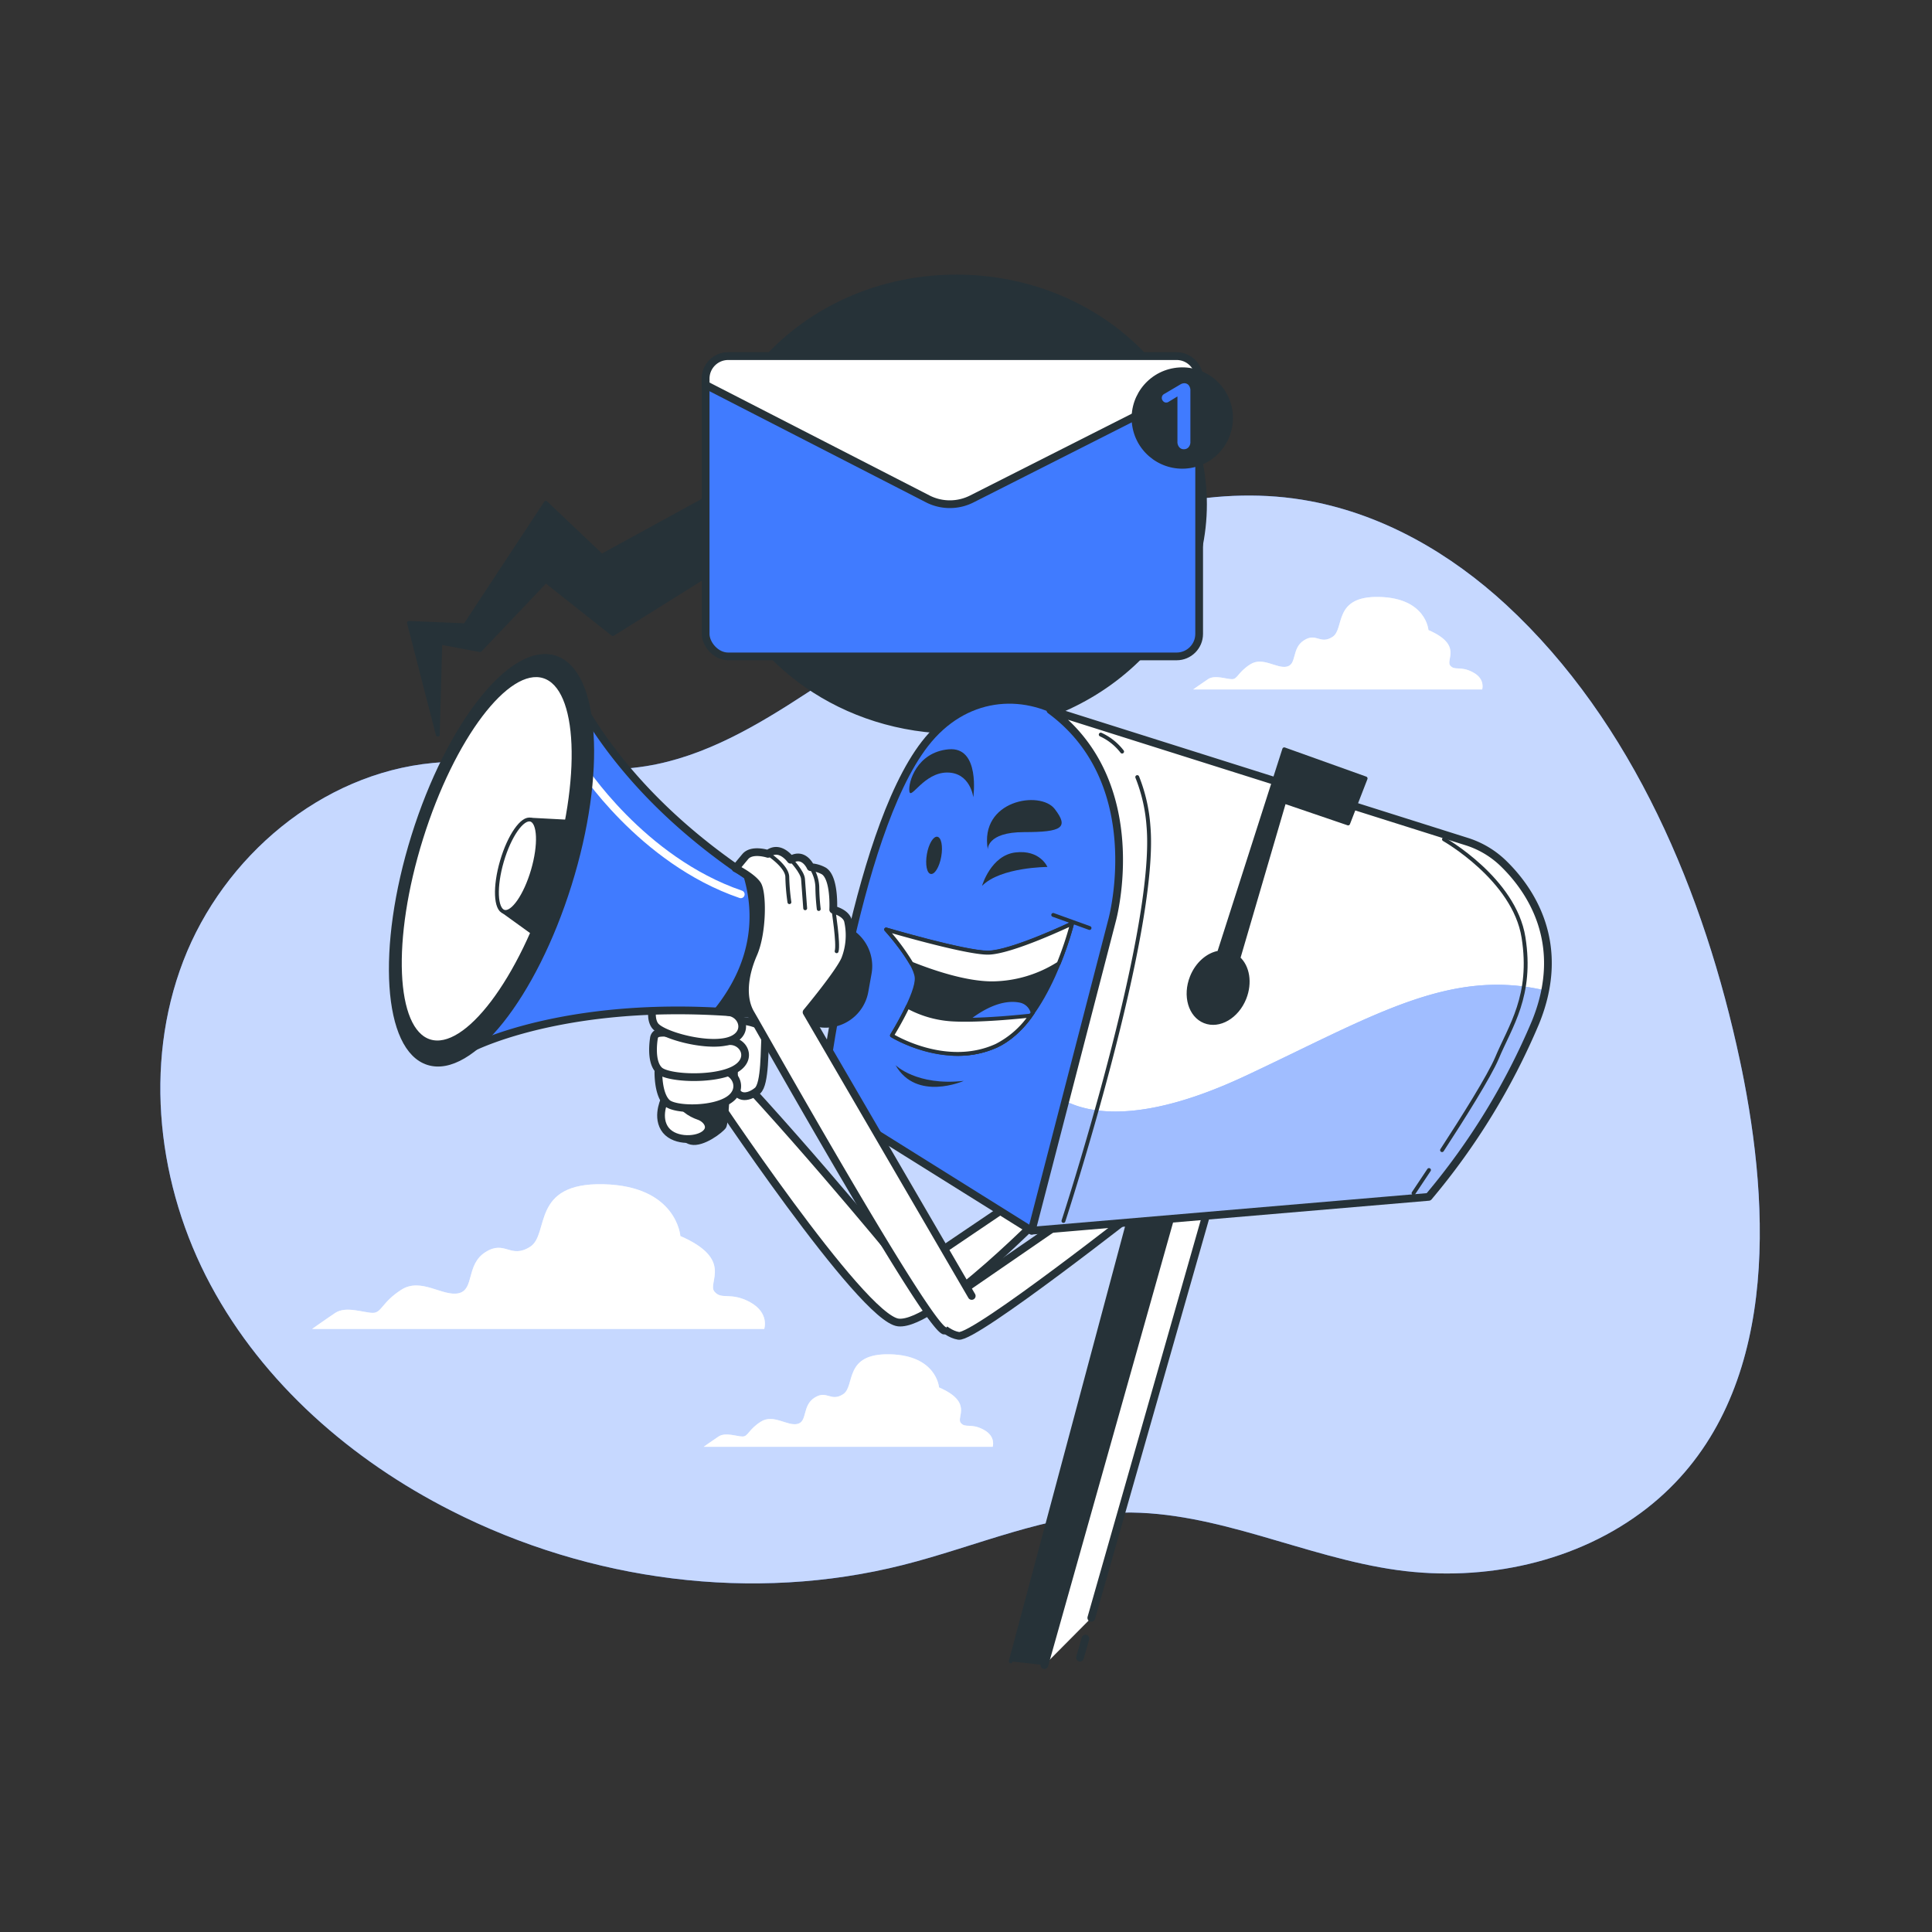 <svg xmlns="http://www.w3.org/2000/svg" xmlns:xlink="http://www.w3.org/1999/xlink" viewBox="0 0 500 500"><rect x="0" y="0" width="500" height="500" fill="#333333" stroke="none"/><defs><clipPath id="freepik--clip-path--inject-62"><path d="M271.84,183.78l107.68,34a23.93,23.93,0,0,1,9.42,5.54c6.79,6.54,16.92,20.61,8.41,41.36a176.37,176.37,0,0,1-27.62,45.07L267,318.5l20.84-80.45S297.52,202.68,271.84,183.78Z" style="fill:#fff;stroke:#263238;stroke-linecap:round;stroke-linejoin:round;stroke-width:2px"></path></clipPath></defs><g id="freepik--background-simple--inject-62"><path d="M451.35,279.68q-.5-2.61-1.05-5.16c-9.16-43.09-27.61-87.59-60.5-118-14.25-13.15-31.48-23.2-50.68-26.82-23.44-4.41-47.81,1.7-69.35,12s-40.87,24.52-60.83,37.58c-12.89,8.43-26.52,16.55-41.73,19-18.21,2.93-36.84-2.57-55.21-.82-28.8,2.74-54.18,24.22-64.56,51.23s-6.62,58.36,7.06,83.86S91,377.91,116.84,391c35.75,18.16,78,23.84,116.9,14,19-4.8,37.34-13.2,56.9-13.55,24.26-.43,47,11.57,71,14.89,22.56,3.11,46.62-2,64.57-16C459.5,364.34,458.56,317.14,451.35,279.68Z" style="fill:#407BFF"></path><path d="M451.35,279.68q-.5-2.61-1.05-5.16c-9.16-43.09-27.61-87.59-60.5-118-14.25-13.15-31.48-23.2-50.68-26.82-23.44-4.41-47.81,1.7-69.35,12s-40.87,24.52-60.83,37.58c-12.89,8.43-26.52,16.55-41.73,19-18.21,2.93-36.84-2.57-55.21-.82-28.8,2.74-54.18,24.22-64.56,51.23s-6.62,58.36,7.06,83.86S91,377.91,116.84,391c35.75,18.16,78,23.84,116.9,14,19-4.8,37.34-13.2,56.9-13.55,24.26-.43,47,11.57,71,14.89,22.56,3.11,46.62-2,64.57-16C459.5,364.34,458.56,317.14,451.35,279.68Z" style="fill:#fff;opacity:0.7"></path></g><g id="freepik--Clouds--inject-62"><path d="M381.21,174c-3.25-1.78-4.73-.3-5.91-1.78s3.25-5.32-5.62-9.16c0,0-.59-8.28-12.71-8.57s-8.87,8.27-12.12,10.34-4.14-1.18-7.39.89-1.77,6.21-4.43,6.8-6.21-2.66-9.46-.59-3.25,3.84-4.73,3.84-4.44-1.18-6.21,0-3.84,2.66-3.84,2.66h74.79S384.46,175.72,381.21,174Z" style="fill:#fff"></path><path d="M381.21,174c-3.25-1.78-4.73-.3-5.91-1.78s3.25-5.32-5.62-9.16c0,0-.59-8.28-12.71-8.57s-8.87,8.27-12.12,10.34-4.14-1.18-7.39.89-1.77,6.21-4.43,6.8-6.21-2.66-9.46-.59-3.25,3.84-4.73,3.84-4.44-1.18-6.21,0-3.84,2.66-3.84,2.66h74.79S384.46,175.72,381.21,174Z" style="fill:#fff;opacity:0.5"></path><path d="M254.55,370c-3.26-1.78-4.73-.3-5.92-1.78s3.25-5.32-5.61-9.16c0,0-.59-8.28-12.71-8.57s-8.87,8.27-12.12,10.34-4.14-1.18-7.39.89-1.78,6.21-4.44,6.8-6.21-2.66-9.46-.59-3.25,3.84-4.73,3.84-4.43-1.18-6.21,0-3.84,2.66-3.84,2.66h74.79S257.8,371.72,254.55,370Z" style="fill:#fff"></path><path d="M254.55,370c-3.26-1.78-4.73-.3-5.92-1.78s3.25-5.32-5.61-9.16c0,0-.59-8.28-12.71-8.57s-8.87,8.27-12.12,10.34-4.14-1.18-7.39.89-1.78,6.21-4.44,6.8-6.21-2.66-9.46-.59-3.25,3.84-4.73,3.84-4.43-1.18-6.21,0-3.84,2.66-3.84,2.66h74.79S257.8,371.72,254.55,370Z" style="fill:#fff;opacity:0.5"></path><path d="M194.12,337c-5.09-2.77-7.4-.46-9.25-2.77s5.08-8.33-8.79-14.34c0,0-.92-12.95-19.89-13.41s-13.87,12.95-19,16.19-6.47-1.85-11.56,1.38-2.78,9.72-6.94,10.64-9.71-4.16-14.8-.92-5.09,6-7.4,6-6.94-1.85-9.71,0-6,4.16-6,4.16h117S199.2,339.81,194.12,337Z" style="fill:#fff"></path><path d="M194.12,337c-5.09-2.77-7.4-.46-9.25-2.77s5.08-8.33-8.79-14.34c0,0-.92-12.95-19.89-13.41s-13.87,12.95-19,16.19-6.47-1.85-11.56,1.38-2.78,9.72-6.94,10.64-9.71-4.16-14.8-.92-5.09,6-7.4,6-6.94-1.85-9.71,0-6,4.16-6,4.16h117S199.2,339.81,194.12,337Z" style="fill:#fff;opacity:0.5"></path></g><g id="freepik--Mail--inject-62"><path d="M247.52,71.57c-34.91,0-63.3,25.47-64.29,57.22l-27.51,15.07-14.46-13.74-20.88,31.7-14.54-.62,7.46,28.93.65-23.81,10.29,1.93,17-17.89,17.35,13.74,27.19-17c7.84,24.44,32.49,42.3,61.72,42.3,35.53,0,64.34-26.38,64.34-58.92S283.05,71.57,247.52,71.57Z" style="fill:#263238;stroke:#263238;stroke-linecap:round;stroke-linejoin:round"></path><rect x="182.62" y="92.18" width="127.72" height="77.7" rx="5.83" style="fill:#407BFF;stroke:#263238;stroke-linecap:round;stroke-linejoin:round;stroke-width:2px"></rect><path d="M251.58,129.09l58.76-29.73V98a5.83,5.83,0,0,0-5.83-5.83H188.45A5.83,5.83,0,0,0,182.62,98v1.61l57.69,29.61A12.59,12.59,0,0,0,251.58,129.09Z" style="fill:#fff;stroke:#263238;stroke-linecap:round;stroke-linejoin:round;stroke-width:2px"></path><circle cx="305.97" cy="108.21" r="13.11" transform="translate(-13.42 50.62) rotate(-9.26)" style="fill:#263238"></circle><path d="M305.19,115.73a2.1,2.1,0,0,1-.47-1.46V102.6L302.42,104a1.07,1.07,0,0,1-.61.18,1,1,0,0,1-.8-.37,1.19,1.19,0,0,1-.34-.85,1.15,1.15,0,0,1,.62-1l4.19-2.47a2,2,0,0,1,1-.31,1.46,1.46,0,0,1,1.15.51,2.16,2.16,0,0,1,.44,1.44v13.22a2,2,0,0,1-.47,1.39,1.55,1.55,0,0,1-1.2.52A1.48,1.48,0,0,1,305.19,115.73Z" style="fill:#407BFF"></path></g><g id="freepik--Mailbox--inject-62"><path d="M183.5,281.76s39.5,59.5,49,60.5,39.5-30,39.5-30l-8.5-2L235.19,329.4S211,299.7,189.74,277Z" style="fill:#fff;stroke:#263238;stroke-linecap:round;stroke-linejoin:round;stroke-width:2px"></path><path d="M190.53,264s7.92.34,7.58,3.79,0,12.75-2.07,14.48-5.17,2.41-5.86-1S190.53,264,190.53,264Z" style="fill:#fff;stroke:#263238;stroke-linecap:round;stroke-linejoin:round;stroke-width:2px"></path><path d="M188.46,280.23s-.35,10.34-1,11.37-5.52,4.83-8.62,4.14-2.07-3.79-2.07-5.51V263h11.72Z" style="fill:#263238;stroke:#263238;stroke-linecap:round;stroke-linejoin:round"></path><path d="M172.26,284s-2.41,4.48-.35,7.93,7.93,3.45,10.35,1.72.68-4.13-1.38-4.82-4.83-2.42-4.83-4.48S173.29,282.64,172.26,284Z" style="fill:#fff;stroke:#263238;stroke-linecap:round;stroke-linejoin:round;stroke-width:2px"></path><path d="M170.39,277.46c0,2.36.4,6.32,2.26,8,2.1,1.85,11.76,2,16-.83s1.42-7.7-1.79-7.39c-2.66.26-5.51-.39-8.21-.73-1.52-.19-6.88-1.38-7.93-.27a1.73,1.73,0,0,0-.29,1.19Z" style="fill:#fff;stroke:#263238;stroke-linecap:round;stroke-linejoin:round;stroke-width:2px"></path><path d="M169.2,268.92c-.33,2.38-.48,6.4,1.47,8.14,2.21,2,13.66,2.56,19.07-.08s2.84-7.71-1-7.54c-3.19.13-6.48-.67-9.62-1.14-1.77-.26-8-1.71-9.37-.64a1.76,1.76,0,0,0-.53,1.19Z" style="fill:#fff;stroke:#263238;stroke-linecap:round;stroke-linejoin:round;stroke-width:2px"></path><path d="M169.87,257.14c-.85,2.25-1.89,6.14-.37,8.27,1.73,2.41,12.76,5.51,18.61,4.13s4.49-6.89.69-7.58c-3.14-.57-6.17-2.08-9.13-3.23-1.67-.65-7.38-3.43-9-2.7a1.74,1.74,0,0,0-.77,1Z" style="fill:#fff;stroke:#263238;stroke-linecap:round;stroke-linejoin:round;stroke-width:2px"></path><polyline points="261.57 429.96 293.07 312.2 303.73 312.2 270.29 430.93" style="fill:#263238;stroke:#263238;stroke-linecap:round;stroke-linejoin:round"></polyline><polyline points="282.43 418.7 312.94 311.72 303.73 312.2 270.29 430.93" style="fill:#fff;stroke:#263238;stroke-linecap:round;stroke-linejoin:round;stroke-width:2px"></polyline><line x1="279.5" y1="428.99" x2="280.91" y2="424.05" style="fill:none;stroke:#263238;stroke-linecap:round;stroke-linejoin:round;stroke-width:2px"></line><path d="M240.5,339.86s3.45,5.17,7.59,5.86S296,311.94,296,311.94L278.07,314Z" style="fill:#fff;stroke:#263238;stroke-linecap:round;stroke-linejoin:round;stroke-width:2px"></path><path d="M212.71,284.58s8.24-68.33,26.66-92.08c20.13-26,60.58-4.84,52.34,36.83-6.32,32-24.72,89.17-24.72,89.17Z" style="fill:#407BFF;stroke:#263238;stroke-linecap:round;stroke-linejoin:round;stroke-width:2px"></path><path d="M271.84,183.78l107.68,34a23.93,23.93,0,0,1,9.42,5.54c6.79,6.54,16.92,20.61,8.41,41.36a176.37,176.37,0,0,1-27.62,45.07L267,318.5l20.84-80.45S297.52,202.68,271.84,183.78Z" style="fill:#fff"></path><g style="clip-path:url(#freepik--clip-path--inject-62)"><path d="M322.33,278.43c-25.9,12.14-39.75,10-46.64,6.5L267,318.5l102.74-8.72a176.37,176.37,0,0,0,27.62-45.07,44.69,44.69,0,0,0,2.54-8.38C374.93,250.45,355.13,263.06,322.33,278.43Z" style="fill:#407BFF"></path><path d="M322.33,278.43c-25.9,12.14-39.75,10-46.64,6.5L267,318.5l102.74-8.72a176.37,176.37,0,0,0,27.62-45.07,44.69,44.69,0,0,0,2.54-8.38C374.93,250.45,355.13,263.06,322.33,278.43Z" style="fill:#fff;opacity:0.5"></path></g><path d="M271.84,183.78l107.68,34a23.93,23.93,0,0,1,9.42,5.54c6.79,6.54,16.92,20.61,8.41,41.36a176.37,176.37,0,0,1-27.62,45.07L267,318.5l20.84-80.45S297.52,202.68,271.84,183.78Z" style="fill:none;stroke:#263238;stroke-linecap:round;stroke-linejoin:round;stroke-width:2px"></path><path d="M332.36,193.92,315.5,246.54c-2.87.47-5.67,2.84-7.06,6.33-1.92,4.82-.43,9.95,3.33,11.45s8.37-1.2,10.29-6c1.58-4,.85-8.14-1.56-10.33l11.86-40.52,16.54,5.64,4.52-11.65Z" style="fill:#263238;stroke:#263238;stroke-linecap:round;stroke-linejoin:round"></path><path d="M229.33,240.54s7.52,8.28,7.9,12.41-6.39,15-6.39,15,13.91,8.65,27.07,2.63S277.46,239,277.46,239s-15.79,7.52-21.81,7.52S229.33,240.54,229.33,240.54Z" style="fill:#263238;stroke:#263238;stroke-linecap:round;stroke-linejoin:round"></path><path d="M257.91,270.62c3.63-1.66,6.74-4.81,9.35-8.49a4.18,4.18,0,0,0-3.33-3.16c-7.9-1.51-16.17,7.14-16.17,7.14a25.1,25.1,0,0,0-1.34,6.6A24.45,24.45,0,0,0,257.91,270.62Z" style="fill:#407BFF;stroke:#263238;stroke-linecap:round;stroke-linejoin:round"></path><path d="M247,263.86a27.44,27.44,0,0,1-12.1-3.34c-1.83,3.86-4.07,7.47-4.07,7.47s13.91,8.65,27.07,2.63a23.86,23.86,0,0,0,8.84-7.79C263.66,263.17,253.62,264.17,247,263.86Z" style="fill:#fff;stroke:#263238;stroke-linecap:round;stroke-linejoin:round"></path><path d="M255.65,246.56c-6,0-26.32-6-26.32-6a58.25,58.25,0,0,1,6.56,8.83c5,2,13.79,5.09,20.89,5.09A32.48,32.48,0,0,0,274,249.35,88.1,88.1,0,0,0,277.46,239S261.67,246.56,255.65,246.56Z" style="fill:#fff;stroke:#263238;stroke-linecap:round;stroke-linejoin:round"></path><path d="M254.15,229.26s2.26-7.89,8.65-8.65,8.27,3.76,8.27,3.76S259,224.37,254.15,229.26Z" style="fill:#263238"></path><line x1="272.57" y1="236.78" x2="281.97" y2="240.17" style="fill:none;stroke:#263238;stroke-linecap:round;stroke-linejoin:round"></line><path d="M243.59,221.7c-.47,2.65-1.68,4.66-2.71,4.48s-1.46-2.48-1-5.14,1.69-4.67,2.71-4.49S244.07,219,243.59,221.7Z" style="fill:#263238"></path><path d="M255.65,219.86s-.37-4.51,9.4-4.51,11.66-1.13,7.9-6S253.4,207.08,255.65,219.86Z" style="fill:#263238"></path><path d="M251.89,206.33s-.75-6.4-6.76-6.4-9.41,7.15-9.78,4.89,1.88-10.15,10.15-10.9S251.89,206.33,251.89,206.33Z" style="fill:#263238"></path><path d="M294.32,201.11a42.37,42.37,0,0,1,2.9,12.67c2.4,27.43-22,102.2-22,102.2" style="fill:none;stroke:#263238;stroke-linecap:round;stroke-linejoin:round"></path><path d="M284.87,190.11a14.67,14.67,0,0,1,5.53,4.4" style="fill:none;stroke:#263238;stroke-linecap:round;stroke-linejoin:round"></path><path d="M369.82,302.8c-2.38,3.58-4,6-4,6" style="fill:none;stroke:#263238;stroke-linecap:round;stroke-linejoin:round"></path><path d="M373.7,217.21s18.18,10.29,20.58,25.38-3.43,23-6.86,31.21c-2,4.71-8.77,15.5-14.22,23.86" style="fill:none;stroke:#263238;stroke-linecap:round;stroke-linejoin:round"></path><path d="M231.76,275.66s5.44,5.43,17.66,4.07C249.42,279.73,237.2,285.16,231.76,275.66Z" style="fill:#263238"></path><path d="M121.94,271.27s31.83-16.69,89.93-6.46a10.25,10.25,0,0,0,11.86-8.29l.84-4.69a10.25,10.25,0,0,0-5.89-11.16c-15.43-6.93-51.33-26.15-70.2-61.77Z" style="fill:#407BFF;stroke:#263238;stroke-linecap:round;stroke-linejoin:round;stroke-width:2px"></path><path d="M150.37,198.24s15.54,24.38,41.34,33.21" style="fill:none;stroke:#fff;stroke-linecap:round;stroke-linejoin:round;stroke-width:2px"></path><path d="M218.68,240.67a176.42,176.42,0,0,1-25.91-14.46c2.71,8.66,3.49,21.75-7.72,35.54a216.11,216.11,0,0,1,26.82,3.06,10.25,10.25,0,0,0,11.86-8.29l.84-4.69A10.25,10.25,0,0,0,218.68,240.67Z" style="fill:#263238;stroke:#263238;stroke-linecap:round;stroke-linejoin:round"></path><ellipse cx="127.21" cy="222.66" rx="55" ry="21.2" transform="translate(-123.27 277.62) rotate(-72.64)" style="fill:#263238;stroke:#263238;stroke-linecap:round;stroke-linejoin:round"></ellipse><ellipse cx="125.97" cy="222.27" rx="49.48" ry="17.77" transform="translate(-123.77 276.17) rotate(-72.64)" style="fill:#fff;stroke:#263238;stroke-linecap:round;stroke-linejoin:round"></ellipse><path d="M146.69,212.63l-9.3-.49-7,23.82,7.39,5.33a133.66,133.66,0,0,0,5.12-13.71A134.49,134.49,0,0,0,146.69,212.63Z" style="fill:#263238;stroke:#263238;stroke-linecap:round;stroke-linejoin:round"></path><path d="M137.92,225.22c-1.92,6.58-5.27,11.39-7.49,10.74s-2.45-6.5-.53-13.08,5.28-11.39,7.49-10.74S139.84,218.65,137.92,225.22Z" style="fill:#fff;stroke:#263238;stroke-linecap:round;stroke-linejoin:round"></path><path d="M244.3,344.34c-5.17-2.41-47.57-77.9-50-82s-1.72-10,.69-15.51,2.41-15.86,1-17.93-5.63-4.18-5.63-4.18.81-1,2.53-3.05,5.86-.69,5.86-.69c3.1-2.42,5.87,1.52,5.87,1.52,3.45-2.07,5.16,1.92,5.16,1.92a8,8,0,0,1,3.45,1c2.87,1.86,2.41,10,2.41,10s3.1.69,3.79,2.76a17.12,17.12,0,0,1-.69,10c-1.38,3.45-10,13.79-10,13.79l42.74,73.42" style="fill:#fff;stroke:#263238;stroke-linecap:round;stroke-linejoin:round;stroke-width:2px"></path><path d="M198.8,221s4.95,3.19,4.95,6a54.13,54.13,0,0,0,.55,6.48" style="fill:none;stroke:#263238;stroke-linecap:round;stroke-linejoin:round"></path><path d="M204.67,222.47s3,3.15,3.15,5,.56,7.59.56,7.59" style="fill:none;stroke:#263238;stroke-linecap:round;stroke-linejoin:round"></path><path d="M209.83,224.39a9.83,9.83,0,0,1,1.69,5.12,53.64,53.64,0,0,0,.37,5.74" style="fill:none;stroke:#263238;stroke-linecap:round;stroke-linejoin:round"></path><path d="M215.69,235.42s1.39,8.9.83,10.76" style="fill:none;stroke:#263238;stroke-linecap:round;stroke-linejoin:round"></path></g></svg>